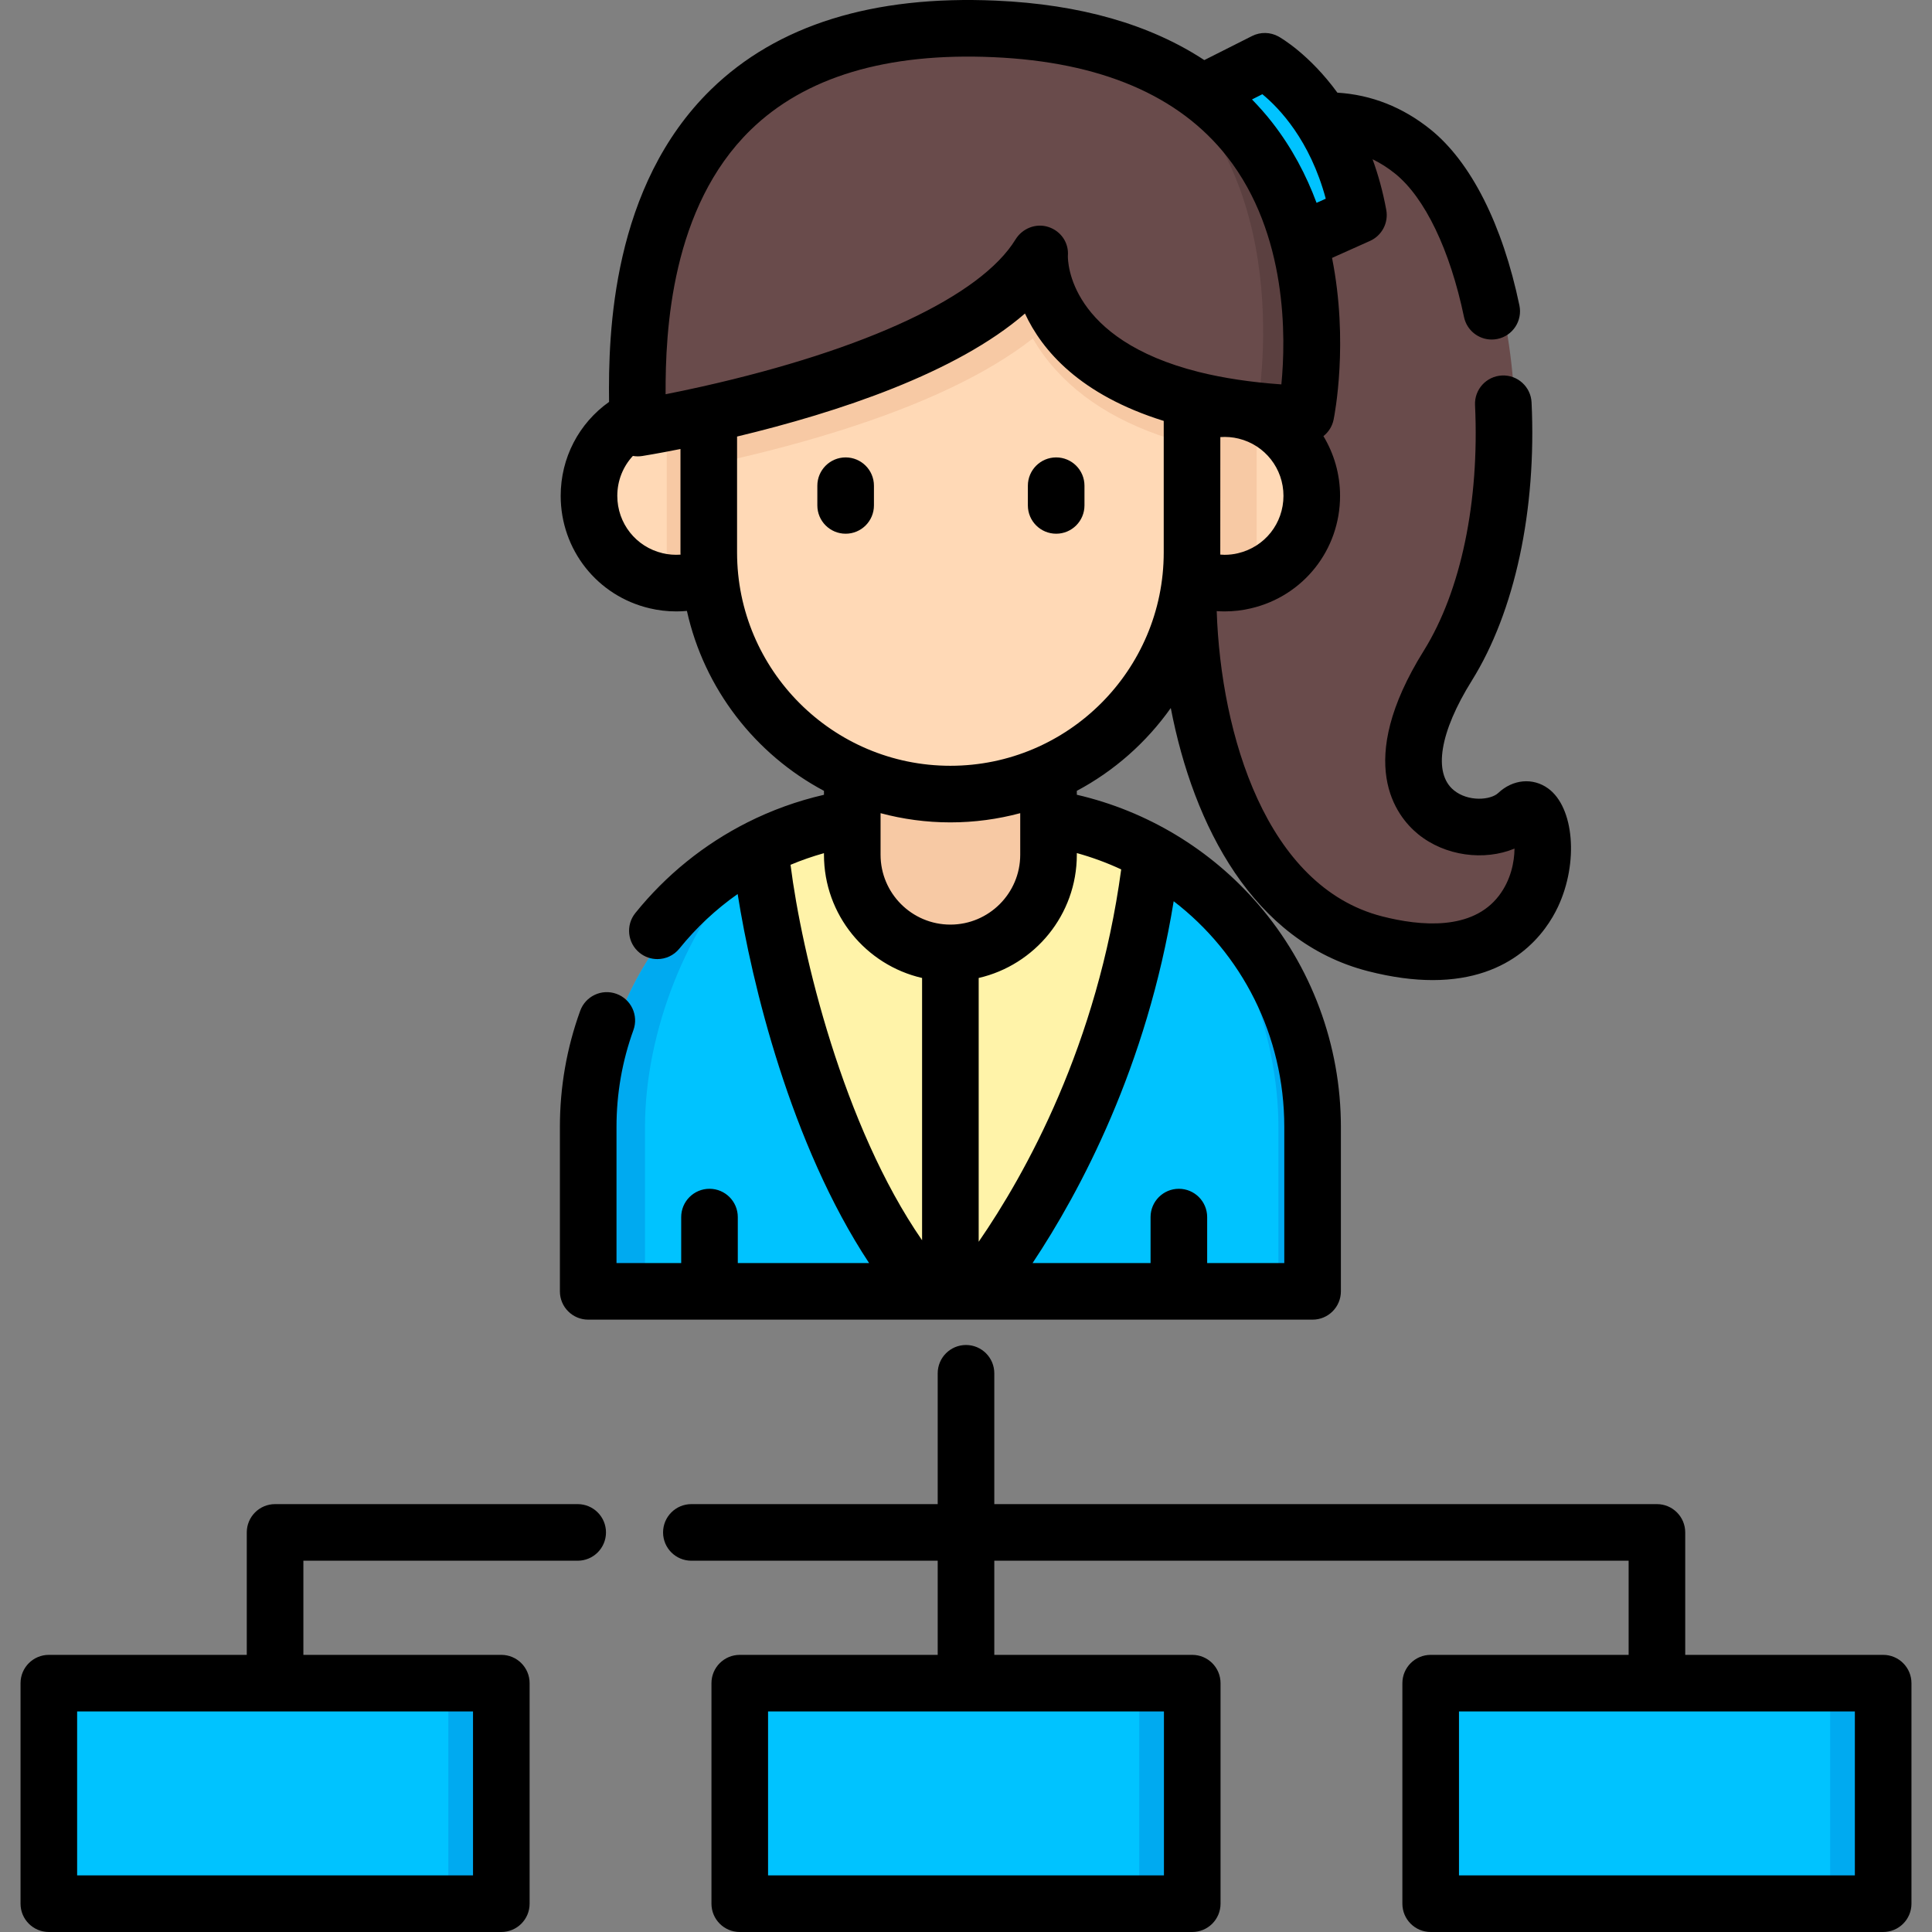 <?xml version="1.0" encoding="iso-8859-1"?>
<!-- Generator: Adobe Illustrator 19.0.0, SVG Export Plug-In . SVG Version: 6.00 Build 0)  -->
<svg version="1.1" id="Capa_1" xmlns="http://www.w3.org/2000/svg" xmlns:xlink="http://www.w3.org/1999/xlink" x="0px" y="0px"
	 viewBox="0 0 512 512" style="enable-background:new 0 0 512 512;" xml:space="preserve">
<rect x="0" y="0" width="512" height="512" fill="#808080" stroke="none"/>
<path style="fill:#694B4B;" d="M321.94,44.401c0,0,29.806-24.896,55.467-4.243s34.157,96.336,9.271,136.248
	c-24.886,39.912,8.332,48.805,18.515,39.201c10.183-9.604,15.764,48.249-37.812,34.49s-57.103-110.585-41.311-133.215
	C341.861,94.252,330.788,50.757,321.94,44.401z"/>
<g>
	<path style="fill:#00C3FF;" d="M320.772,25.017l17.417-8.78C338.189,16.236,357.5,27,363,57l-19.5,8.728L320.772,25.017z"/>
	<path style="fill:#00C3FF;" d="M350.849,298.641v43.583H158.878v-43.583c0-32.35,18.543-60.374,45.586-74.006
		c11.198-5.662,23.857-8.84,37.261-8.84h26.278c14.593,0,28.302,3.77,40.21,10.405C333.641,240.333,350.849,267.481,350.849,298.641
		z"/>
</g>
<g>
	<path style="fill:#00AAF0;" d="M350.849,298.641v43.583h-12.054v-43.583c0-24.949-11.031-53.564-28.483-71.231
		C334.587,241.85,350.849,268.35,350.849,298.641z"/>
	<path style="fill:#00AAF0;" d="M158.878,298.641v43.583h12.054v-43.583c0-24.949,11.031-53.564,28.483-71.231
		C175.14,241.85,158.878,268.35,158.878,298.641z"/>
</g>
<path style="fill:#FFF3A9;" d="M308.212,226.2c-6.489,57.515-32.517,98.538-46.184,116.025H248.29
	c-29.31-34.2-41.865-94.936-43.827-117.59c11.198-5.662,23.857-8.84,37.261-8.84h26.278
	C282.595,215.794,296.304,219.564,308.212,226.2z"/>
<path style="fill:#F7C9A4;" d="M254.862,252.528L254.862,252.528c-14.361,0-26.004-11.642-26.004-26.004v-40.201h52.007v40.201
	C280.865,240.886,269.223,252.528,254.862,252.528z"/>
<path style="fill:#FFD9B6;" d="M350.63,131.403c0,10.944-7.602,20.114-17.807,22.503c-1.708,0.41-3.481,0.624-5.312,0.624
	c-12.775,0-23.127-10.353-23.127-23.127c0-12.766,10.353-23.119,23.127-23.119c1.905,0,3.752,0.23,5.517,0.665
	C343.135,111.42,350.63,120.541,350.63,131.403z"/>
<path style="fill:#F7C9A4;" d="M333.028,108.949v39.334c0,1.888-0.066,3.768-0.205,5.624c-1.708,0.41-3.481,0.624-5.312,0.624
	c-12.775,0-23.127-10.353-23.127-23.127c0-12.766,10.353-23.119,23.127-23.119C329.416,108.284,331.263,108.514,333.028,108.949z"/>
<path style="fill:#FFD9B6;" d="M205.348,131.403c0,12.775-10.353,23.127-23.127,23.127c-1.831,0-3.612-0.213-5.32-0.624
	c-10.213-2.397-17.807-11.56-17.807-22.503c0-10.862,7.496-19.975,17.602-22.446c1.765-0.443,3.621-0.673,5.525-0.673
	C194.995,108.284,205.348,118.637,205.348,131.403z"/>
<path style="fill:#F7C9A4;" d="M205.348,131.403c0,12.775-10.353,23.127-23.127,23.127c-1.831,0-3.612-0.213-5.32-0.624
	c-0.14-1.855-0.205-3.735-0.205-5.624v-39.325c1.765-0.443,3.621-0.673,5.525-0.673
	C194.995,108.284,205.348,118.637,205.348,131.403z"/>
<path style="fill:#FFD9B6;" d="M318.901,65.312v81.087c0,35.369-28.671,64.039-64.039,64.039s-64.039-28.671-64.039-64.039V65.312
	H318.901z"/>
<path style="fill:#F7C9A4;" d="M318.901,65.312v53.363c-17.02-3.846-30.082-10.705-38.999-20.512
	c-2.581-2.838-4.605-5.697-6.19-8.465c-12.04,9.453-29.714,17.806-52.834,24.949c-11.157,3.443-21.743,6.044-30.055,7.86V65.312
	H318.901z"/>
<path style="fill:#694B4B;" d="M172.018,113.444c0,0,86.575-13.582,106.493-46.057c0,0-2.476,39.94,70.557,42.328
	c0,0,19.918-97.516-82.439-102.053S172.018,95.773,172.018,113.444z"/>
<path style="fill:#5B4040;" d="M349.067,109.716c-5.773-0.188-11.08-0.612-15.949-1.231c1.064-5.968,10.858-67.642-33.894-95.248
	C364.369,34.799,349.067,109.716,349.067,109.716z"/>
<rect x="15.942" y="446.06" style="fill:#00C3FF;" width="119.91" height="58.45"/>
<rect x="118.81" y="446.06" style="fill:#00AAF0;" width="17.05" height="58.45"/>
<rect x="199.04" y="446.06" style="fill:#00C3FF;" width="119.91" height="58.45"/>
<rect x="301.91" y="446.06" style="fill:#00AAF0;" width="17.05" height="58.45"/>
<rect x="382.14" y="446.06" style="fill:#00C3FF;" width="119.91" height="58.45"/>
<rect x="485.01" y="446.06" style="fill:#00AAF0;" width="17.05" height="58.45"/>
<path d="M155.88,349.72h191.97c4.142,0,7.5-3.358,7.5-7.5v-43.58c0-21.675-7.793-42.637-21.945-59.024
	c-12.584-14.572-29.46-24.703-48.035-28.998v-1.037c9.918-5.282,18.444-12.832,24.9-21.952
	c6.012,31.222,21.841,61.929,52.244,69.736c6.476,1.663,12.168,2.371,17.172,2.37c21.36-0.001,30.13-12.896,33.191-19.413
	c5.505-11.72,4.285-26.383-2.612-31.379c-4.039-2.926-9.352-2.438-13.221,1.211c-1.988,1.875-7.936,2.405-11.768-0.733
	c-5.531-4.529-3.749-15.386,4.768-29.042c11.412-18.306,17.184-45.18,15.837-73.731c-0.195-4.137-3.719-7.345-7.845-7.138
	c-4.137,0.195-7.333,3.708-7.138,7.845c1.207,25.582-3.744,49.306-13.582,65.088c-18.573,29.781-7.267,43.897-1.543,48.584
	c7.178,5.878,17.595,7.166,25.589,3.856c-0.028,3.512-0.962,8.338-4.131,12.492c-7.077,9.274-20.756,8.089-30.986,5.462
	c-30.66-7.873-42.707-48.132-43.805-80.884c0.687,0.046,1.375,0.077,2.069,0.077c2.409,0,4.787-0.279,7.02-0.817
	c13.896-3.253,23.601-15.513,23.601-29.813c0-5.752-1.606-11.173-4.408-15.823c1.345-1.064,2.332-2.583,2.696-4.367
	c0.25-1.222,4.035-20.542-0.412-42.861l10.06-4.505c3.154-1.413,4.935-4.798,4.312-8.197c-0.905-4.937-2.16-9.402-3.634-13.445
	c2.051,0.994,4.036,2.249,5.962,3.798c7.896,6.362,14.557,20.218,18.273,38.013c0.739,3.538,3.858,5.968,7.334,5.968
	c0.508,0,1.024-0.052,1.541-0.16c4.055-0.847,6.655-4.82,5.809-8.875c-4.478-21.442-12.84-38.001-23.55-46.63
	c-7.372-5.931-15.668-9.201-24.692-9.76c-7.435-10.203-15.044-14.57-15.58-14.868c-2.173-1.21-4.806-1.265-7.027-0.145
	l-12.659,6.382c-14.432-9.474-32.89-14.769-55.192-15.758c-32.63-1.446-58.032,6.475-75.531,23.545
	c-26.262,25.619-27.26,64.641-27.021,82.796c-8.005,5.681-12.821,14.83-12.821,24.891c0,14.287,9.702,26.545,23.563,29.804
	c2.288,0.548,4.666,0.826,7.068,0.826c0.948,0,1.888-0.047,2.82-0.132c4.583,20.665,18.117,37.993,36.32,47.686v1.043
	c-7.11,1.637-13.95,4.113-20.39,7.37c-0.004,0.002-0.009,0.004-0.013,0.006c-11.333,5.734-21.435,13.847-29.586,23.96
	c-2.6,3.225-2.092,7.947,1.133,10.546c1.387,1.118,3.05,1.661,4.702,1.661c2.191,0,4.362-0.956,5.844-2.794
	c4.494-5.575,9.697-10.421,15.435-14.451c3.744,23.63,14.045,66.337,34.831,97.795h-34.794v-12.18c0-4.142-3.358-7.5-7.5-7.5
	s-7.5,3.358-7.5,7.5v12.18H163.38v-36.08c0-8.82,1.508-17.451,4.481-25.654c1.412-3.895-0.601-8.195-4.495-9.607
	c-3.896-1.413-8.195,0.601-9.607,4.495c-3.569,9.847-5.379,20.198-5.379,30.766v43.58C148.38,346.362,151.738,349.72,155.88,349.72z
	 M233.36,215.5c5.905,1.583,12.103,2.44,18.5,2.44c6.401,0,12.602-0.858,18.51-2.442v11.022c0,10.201-8.295,18.5-18.495,18.509
	c-0.005,0-0.009-0.001-0.013-0.001c-0.005,0-0.01,0.001-0.015,0.001c-10.195-0.007-18.487-8.307-18.487-18.509V215.5z
	 M340.35,298.641v36.08h-20.439v-12.18c0-4.142-3.358-7.5-7.5-7.5s-7.5,3.358-7.5,7.5v12.18h-31.266
	c12.633-19.001,30.264-51.977,37.393-95.886C329.054,252.654,340.35,274.362,340.35,298.641z M297.13,230.402
	c-6.289,46.527-25.357,80.666-37.768,98.677v-69.907c14.876-3.417,26.008-16.755,26.008-32.653v-0.446
	C289.453,227.205,293.382,228.655,297.13,230.402z M324.51,147.03c-0.378,0-0.751-0.028-1.124-0.055
	c0.002-0.192,0.015-31.143,0.015-31.143c1.628-0.114,3.263,0.012,4.849,0.403c6.996,1.711,11.881,7.947,11.881,15.165
	c0,7.297-4.943,13.551-12.067,15.219C326.932,146.892,325.736,147.03,324.51,147.03z M334.54,24.967
	c4.454,3.664,12.621,12.166,16.801,27.693l-2.44,1.093c-2.713-7.302-6.514-14.58-11.793-21.346
	c-1.661-2.129-3.448-4.133-5.315-6.054L334.54,24.967z M198.906,34.45c14.413-14.061,36.073-20.558,64.392-19.297
	c28.359,1.258,49.193,10.141,61.923,26.403c16.049,20.501,15.559,48.052,14.355,60.314c-8.045-0.567-15.372-1.667-21.851-3.284
	c-0.001,0-0.002-0.001-0.003-0.001c-34.458-8.631-34.75-29.256-34.723-30.777c0.293-3.452-1.826-6.551-5.118-7.644
	c-3.308-1.099-6.943,0.334-8.764,3.304c-9.179,14.96-39.406,29.155-82.933,38.945c-0.001,0-0.003,0.001-0.004,0.001
	c-3.712,0.834-7.029,1.521-9.787,2.064C176.299,87.574,177.909,54.932,198.906,34.45z M175.616,146.609
	c-7.081-1.665-12.026-7.919-12.026-15.209c0-4.019,1.511-7.752,4.127-10.575c0.429,0.076,0.865,0.115,1.303,0.115
	c0.386,0,0.773-0.03,1.16-0.09c0.224-0.035,4.028-0.636,10.15-1.86v27.41c0,0.197,0.013,0.39,0.015,0.586
	C178.765,147.098,177.162,146.979,175.616,146.609z M195.33,146.4v-30.713c26.865-6.447,58.108-16.821,76.298-32.6
	c4.501,9.734,14.53,21.537,36.772,28.458V146.4c0,31.176-25.364,56.54-56.54,56.54C220.689,202.94,195.33,177.576,195.33,146.4z
	 M218.36,226.098v0.422c0,15.899,11.129,29.237,26.002,32.653v69.514c-20.924-30.275-31.891-75.967-34.863-99.505
	C212.377,227.971,215.335,226.944,218.36,226.098z"/>
<path d="M153.093,398.606H72.898c-4.142,0-7.5,3.358-7.5,7.5v32.45H12.942c-4.142,0-7.5,3.358-7.5,7.5V504.5
	c0,4.142,3.358,7.5,7.5,7.5h119.912c4.142,0,7.5-3.358,7.5-7.5v-58.444c0-4.142-3.358-7.5-7.5-7.5H80.398v-24.95h72.694
	c4.142,0,7.5-3.358,7.5-7.5S157.235,398.606,153.093,398.606z M125.355,497H20.442v-43.444h104.912L125.355,497L125.355,497z"/>
<path d="M499.058,438.556h-52.456v-32.45c0-4.142-3.358-7.5-7.5-7.5H263.5v-34.669c0-4.142-3.358-7.5-7.5-7.5
	c-4.142,0-7.5,3.358-7.5,7.5v34.669h-65.28c-4.142,0-7.5,3.358-7.5,7.5s3.358,7.5,7.5,7.5h65.28v24.95h-52.456
	c-4.142,0-7.5,3.358-7.5,7.5V504.5c0,4.142,3.358,7.5,7.5,7.5h119.912c4.142,0,7.5-3.358,7.5-7.5v-58.444c0-4.142-3.358-7.5-7.5-7.5
	H263.5v-24.95h168.102v24.95h-52.456c-4.142,0-7.5,3.358-7.5,7.5V504.5c0,4.142,3.358,7.5,7.5,7.5h119.912
	c4.142,0,7.5-3.358,7.5-7.5v-58.444C506.558,441.914,503.2,438.556,499.058,438.556z M308.456,497H203.544v-43.444h104.912V497z
	 M491.558,497H386.646v-43.444h104.912L491.558,497L491.558,497z"/>
<path d="M224.104,141.441c-4.142,0-7.5-3.358-7.5-7.5v-5.223c0-4.142,3.358-7.5,7.5-7.5s7.5,3.358,7.5,7.5v5.223
	C231.604,138.083,228.246,141.441,224.104,141.441z"/>
<path d="M279.896,141.441c-4.142,0-7.5-3.358-7.5-7.5v-5.223c0-4.142,3.358-7.5,7.5-7.5s7.5,3.358,7.5,7.5v5.223
	C287.396,138.083,284.038,141.441,279.896,141.441z"/>
<g>
</g>
<g>
</g>
<g>
</g>
<g>
</g>
<g>
</g>
<g>
</g>
<g>
</g>
<g>
</g>
<g>
</g>
<g>
</g>
<g>
</g>
<g>
</g>
<g>
</g>
<g>
</g>
<g>
</g>
</svg>

